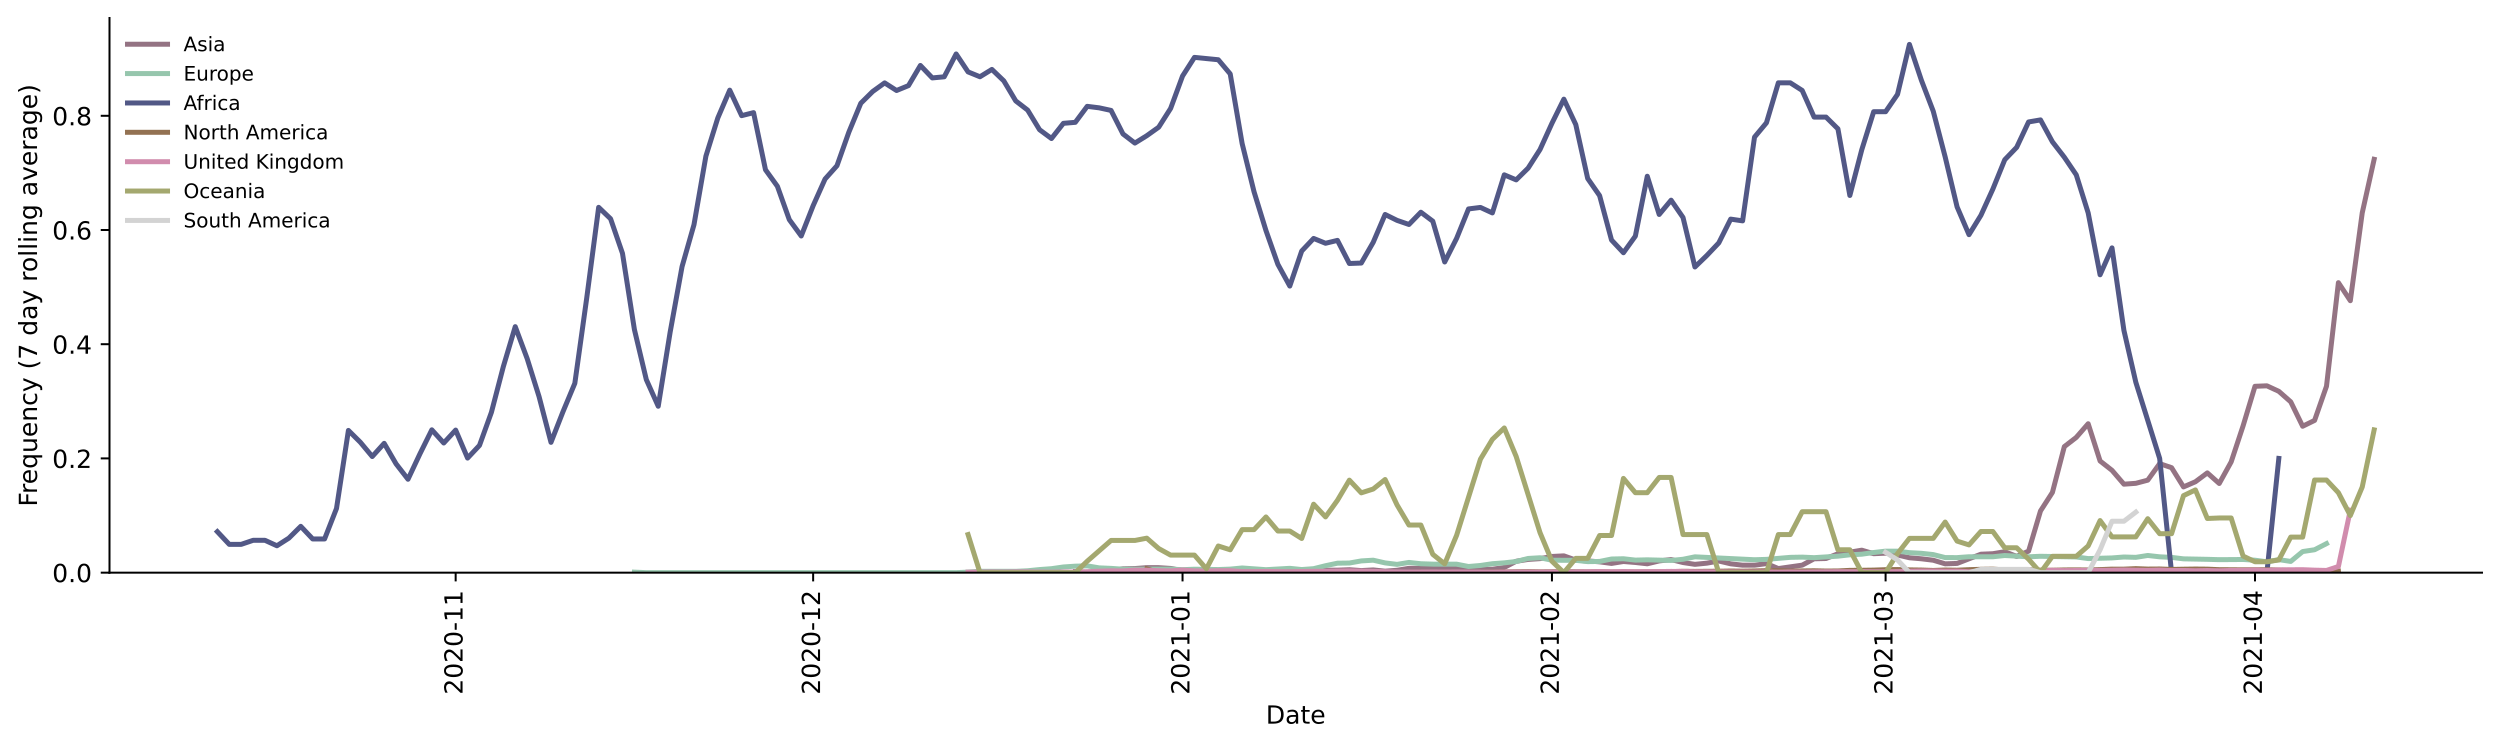 <?xml version="1.0" encoding="utf-8" standalone="no"?>
<!DOCTYPE svg PUBLIC "-//W3C//DTD SVG 1.1//EN"
  "http://www.w3.org/Graphics/SVG/1.1/DTD/svg11.dtd">
<!-- Created with matplotlib (https://matplotlib.org/) -->
<svg height="298.621pt" version="1.1" viewBox="0 0 999.581 298.621" width="999.581pt" xmlns="http://www.w3.org/2000/svg" xmlns:xlink="http://www.w3.org/1999/xlink">
 <defs>
  <style type="text/css">*{stroke-linecap:butt;stroke-linejoin:round;}</style>
 </defs>
 <g id="figure_1">
  <g id="patch_1">
   <path d="M 0 298.621 
L 999.581 298.621 
L 999.581 0 
L 0 0 
z
" style="fill:#ffffff;"/>
  </g>
  <g id="axes_1">
   <g id="patch_2">
    <path d="M 43.781 228.96 
L 992.381 228.96 
L 992.381 7.2 
L 43.781 7.2 
z
" style="fill:#ffffff;"/>
   </g>
   <g id="matplotlib.axis_1">
    <g id="xtick_1">
     <g id="line2d_1">
      <defs>
       <path d="M 0 0 
L 0 3.5 
" id="mc92a293a13" style="stroke:#000000;stroke-width:0.8;"/>
      </defs>
      <g>
       <use style="stroke:#000000;stroke-width:0.8;" x="182.188" xlink:href="#mc92a293a13" y="228.96"/>
      </g>
     </g>
     <g id="text_1">
      <!-- 2020-11 -->
      <g transform="translate(184.948 277.743)rotate(-90)scale(0.1 -0.1)">
       <defs>
        <path d="M 19.188 8.297 
L 53.609 8.297 
L 53.609 0 
L 7.328 0 
L 7.328 8.297 
Q 12.938 14.109 22.625 23.891 
Q 32.328 33.688 34.812 36.531 
Q 39.547 41.844 41.422 45.531 
Q 43.312 49.219 43.312 52.781 
Q 43.312 58.594 39.234 62.25 
Q 35.156 65.922 28.609 65.922 
Q 23.969 65.922 18.812 64.312 
Q 13.672 62.703 7.812 59.422 
L 7.812 69.391 
Q 13.766 71.781 18.938 73 
Q 24.125 74.219 28.422 74.219 
Q 39.75 74.219 46.484 68.547 
Q 53.219 62.891 53.219 53.422 
Q 53.219 48.922 51.531 44.891 
Q 49.859 40.875 45.406 35.406 
Q 44.188 33.984 37.641 27.219 
Q 31.109 20.453 19.188 8.297 
z
" id="DejaVuSans-50"/>
        <path d="M 31.781 66.406 
Q 24.172 66.406 20.328 58.906 
Q 16.5 51.422 16.5 36.375 
Q 16.5 21.391 20.328 13.891 
Q 24.172 6.391 31.781 6.391 
Q 39.453 6.391 43.281 13.891 
Q 47.125 21.391 47.125 36.375 
Q 47.125 51.422 43.281 58.906 
Q 39.453 66.406 31.781 66.406 
z
M 31.781 74.219 
Q 44.047 74.219 50.516 64.516 
Q 56.984 54.828 56.984 36.375 
Q 56.984 17.969 50.516 8.266 
Q 44.047 -1.422 31.781 -1.422 
Q 19.531 -1.422 13.062 8.266 
Q 6.594 17.969 6.594 36.375 
Q 6.594 54.828 13.062 64.516 
Q 19.531 74.219 31.781 74.219 
z
" id="DejaVuSans-48"/>
        <path d="M 4.891 31.391 
L 31.203 31.391 
L 31.203 23.391 
L 4.891 23.391 
z
" id="DejaVuSans-45"/>
        <path d="M 12.406 8.297 
L 28.516 8.297 
L 28.516 63.922 
L 10.984 60.406 
L 10.984 69.391 
L 28.422 72.906 
L 38.281 72.906 
L 38.281 8.297 
L 54.391 8.297 
L 54.391 0 
L 12.406 0 
z
" id="DejaVuSans-49"/>
       </defs>
       <use xlink:href="#DejaVuSans-50"/>
       <use x="63.623" xlink:href="#DejaVuSans-48"/>
       <use x="127.246" xlink:href="#DejaVuSans-50"/>
       <use x="190.869" xlink:href="#DejaVuSans-48"/>
       <use x="254.492" xlink:href="#DejaVuSans-45"/>
       <use x="290.576" xlink:href="#DejaVuSans-49"/>
       <use x="354.199" xlink:href="#DejaVuSans-49"/>
      </g>
     </g>
    </g>
    <g id="xtick_2">
     <g id="line2d_2">
      <g>
       <use style="stroke:#000000;stroke-width:0.8;" x="325.121" xlink:href="#mc92a293a13" y="228.96"/>
      </g>
     </g>
     <g id="text_2">
      <!-- 2020-12 -->
      <g transform="translate(327.881 277.743)rotate(-90)scale(0.1 -0.1)">
       <use xlink:href="#DejaVuSans-50"/>
       <use x="63.623" xlink:href="#DejaVuSans-48"/>
       <use x="127.246" xlink:href="#DejaVuSans-50"/>
       <use x="190.869" xlink:href="#DejaVuSans-48"/>
       <use x="254.492" xlink:href="#DejaVuSans-45"/>
       <use x="290.576" xlink:href="#DejaVuSans-49"/>
       <use x="354.199" xlink:href="#DejaVuSans-50"/>
      </g>
     </g>
    </g>
    <g id="xtick_3">
     <g id="line2d_3">
      <g>
       <use style="stroke:#000000;stroke-width:0.8;" x="472.819" xlink:href="#mc92a293a13" y="228.96"/>
      </g>
     </g>
     <g id="text_3">
      <!-- 2021-01 -->
      <g transform="translate(475.578 277.743)rotate(-90)scale(0.1 -0.1)">
       <use xlink:href="#DejaVuSans-50"/>
       <use x="63.623" xlink:href="#DejaVuSans-48"/>
       <use x="127.246" xlink:href="#DejaVuSans-50"/>
       <use x="190.869" xlink:href="#DejaVuSans-49"/>
       <use x="254.492" xlink:href="#DejaVuSans-45"/>
       <use x="290.576" xlink:href="#DejaVuSans-48"/>
       <use x="354.199" xlink:href="#DejaVuSans-49"/>
      </g>
     </g>
    </g>
    <g id="xtick_4">
     <g id="line2d_4">
      <g>
       <use style="stroke:#000000;stroke-width:0.8;" x="620.517" xlink:href="#mc92a293a13" y="228.96"/>
      </g>
     </g>
     <g id="text_4">
      <!-- 2021-02 -->
      <g transform="translate(623.276 277.743)rotate(-90)scale(0.1 -0.1)">
       <use xlink:href="#DejaVuSans-50"/>
       <use x="63.623" xlink:href="#DejaVuSans-48"/>
       <use x="127.246" xlink:href="#DejaVuSans-50"/>
       <use x="190.869" xlink:href="#DejaVuSans-49"/>
       <use x="254.492" xlink:href="#DejaVuSans-45"/>
       <use x="290.576" xlink:href="#DejaVuSans-48"/>
       <use x="354.199" xlink:href="#DejaVuSans-50"/>
      </g>
     </g>
    </g>
    <g id="xtick_5">
     <g id="line2d_5">
      <g>
       <use style="stroke:#000000;stroke-width:0.8;" x="753.921" xlink:href="#mc92a293a13" y="228.96"/>
      </g>
     </g>
     <g id="text_5">
      <!-- 2021-03 -->
      <g transform="translate(756.68 277.743)rotate(-90)scale(0.1 -0.1)">
       <defs>
        <path d="M 40.578 39.312 
Q 47.656 37.797 51.625 33 
Q 55.609 28.219 55.609 21.188 
Q 55.609 10.406 48.188 4.484 
Q 40.766 -1.422 27.094 -1.422 
Q 22.516 -1.422 17.656 -0.516 
Q 12.797 0.391 7.625 2.203 
L 7.625 11.719 
Q 11.719 9.328 16.594 8.109 
Q 21.484 6.891 26.812 6.891 
Q 36.078 6.891 40.938 10.547 
Q 45.797 14.203 45.797 21.188 
Q 45.797 27.641 41.281 31.266 
Q 36.766 34.906 28.719 34.906 
L 20.219 34.906 
L 20.219 43.016 
L 29.109 43.016 
Q 36.375 43.016 40.234 45.922 
Q 44.094 48.828 44.094 54.297 
Q 44.094 59.906 40.109 62.906 
Q 36.141 65.922 28.719 65.922 
Q 24.656 65.922 20.016 65.031 
Q 15.375 64.156 9.812 62.312 
L 9.812 71.094 
Q 15.438 72.656 20.344 73.438 
Q 25.25 74.219 29.594 74.219 
Q 40.828 74.219 47.359 69.109 
Q 53.906 64.016 53.906 55.328 
Q 53.906 49.266 50.438 45.094 
Q 46.969 40.922 40.578 39.312 
z
" id="DejaVuSans-51"/>
       </defs>
       <use xlink:href="#DejaVuSans-50"/>
       <use x="63.623" xlink:href="#DejaVuSans-48"/>
       <use x="127.246" xlink:href="#DejaVuSans-50"/>
       <use x="190.869" xlink:href="#DejaVuSans-49"/>
       <use x="254.492" xlink:href="#DejaVuSans-45"/>
       <use x="290.576" xlink:href="#DejaVuSans-48"/>
       <use x="354.199" xlink:href="#DejaVuSans-51"/>
      </g>
     </g>
    </g>
    <g id="xtick_6">
     <g id="line2d_6">
      <g>
       <use style="stroke:#000000;stroke-width:0.8;" x="901.619" xlink:href="#mc92a293a13" y="228.96"/>
      </g>
     </g>
     <g id="text_6">
      <!-- 2021-04 -->
      <g transform="translate(904.378 277.743)rotate(-90)scale(0.1 -0.1)">
       <defs>
        <path d="M 37.797 64.312 
L 12.891 25.391 
L 37.797 25.391 
z
M 35.203 72.906 
L 47.609 72.906 
L 47.609 25.391 
L 58.016 25.391 
L 58.016 17.188 
L 47.609 17.188 
L 47.609 0 
L 37.797 0 
L 37.797 17.188 
L 4.891 17.188 
L 4.891 26.703 
z
" id="DejaVuSans-52"/>
       </defs>
       <use xlink:href="#DejaVuSans-50"/>
       <use x="63.623" xlink:href="#DejaVuSans-48"/>
       <use x="127.246" xlink:href="#DejaVuSans-50"/>
       <use x="190.869" xlink:href="#DejaVuSans-49"/>
       <use x="254.492" xlink:href="#DejaVuSans-45"/>
       <use x="290.576" xlink:href="#DejaVuSans-48"/>
       <use x="354.199" xlink:href="#DejaVuSans-52"/>
      </g>
     </g>
    </g>
    <g id="text_7">
     <!-- Date -->
     <g transform="translate(506.13 289.341)scale(0.1 -0.1)">
      <defs>
       <path d="M 19.672 64.797 
L 19.672 8.109 
L 31.594 8.109 
Q 46.688 8.109 53.688 14.938 
Q 60.688 21.781 60.688 36.531 
Q 60.688 51.172 53.688 57.984 
Q 46.688 64.797 31.594 64.797 
z
M 9.812 72.906 
L 30.078 72.906 
Q 51.266 72.906 61.172 64.094 
Q 71.094 55.281 71.094 36.531 
Q 71.094 17.672 61.125 8.828 
Q 51.172 0 30.078 0 
L 9.812 0 
z
" id="DejaVuSans-68"/>
       <path d="M 34.281 27.484 
Q 23.391 27.484 19.188 25 
Q 14.984 22.516 14.984 16.5 
Q 14.984 11.719 18.141 8.906 
Q 21.297 6.109 26.703 6.109 
Q 34.188 6.109 38.703 11.406 
Q 43.219 16.703 43.219 25.484 
L 43.219 27.484 
z
M 52.203 31.203 
L 52.203 0 
L 43.219 0 
L 43.219 8.297 
Q 40.141 3.328 35.547 0.953 
Q 30.953 -1.422 24.312 -1.422 
Q 15.922 -1.422 10.953 3.297 
Q 6 8.016 6 15.922 
Q 6 25.141 12.172 29.828 
Q 18.359 34.516 30.609 34.516 
L 43.219 34.516 
L 43.219 35.406 
Q 43.219 41.609 39.141 45 
Q 35.062 48.391 27.688 48.391 
Q 23 48.391 18.547 47.266 
Q 14.109 46.141 10.016 43.891 
L 10.016 52.203 
Q 14.938 54.109 19.578 55.047 
Q 24.219 56 28.609 56 
Q 40.484 56 46.344 49.844 
Q 52.203 43.703 52.203 31.203 
z
" id="DejaVuSans-97"/>
       <path d="M 18.312 70.219 
L 18.312 54.688 
L 36.812 54.688 
L 36.812 47.703 
L 18.312 47.703 
L 18.312 18.016 
Q 18.312 11.328 20.141 9.422 
Q 21.969 7.516 27.594 7.516 
L 36.812 7.516 
L 36.812 0 
L 27.594 0 
Q 17.188 0 13.234 3.875 
Q 9.281 7.766 9.281 18.016 
L 9.281 47.703 
L 2.688 47.703 
L 2.688 54.688 
L 9.281 54.688 
L 9.281 70.219 
z
" id="DejaVuSans-116"/>
       <path d="M 56.203 29.594 
L 56.203 25.203 
L 14.891 25.203 
Q 15.484 15.922 20.484 11.062 
Q 25.484 6.203 34.422 6.203 
Q 39.594 6.203 44.453 7.469 
Q 49.312 8.734 54.109 11.281 
L 54.109 2.781 
Q 49.266 0.734 44.188 -0.344 
Q 39.109 -1.422 33.891 -1.422 
Q 20.797 -1.422 13.156 6.188 
Q 5.516 13.812 5.516 26.812 
Q 5.516 40.234 12.766 48.109 
Q 20.016 56 32.328 56 
Q 43.359 56 49.781 48.891 
Q 56.203 41.797 56.203 29.594 
z
M 47.219 32.234 
Q 47.125 39.594 43.094 43.984 
Q 39.062 48.391 32.422 48.391 
Q 24.906 48.391 20.391 44.141 
Q 15.875 39.891 15.188 32.172 
z
" id="DejaVuSans-101"/>
      </defs>
      <use xlink:href="#DejaVuSans-68"/>
      <use x="77.002" xlink:href="#DejaVuSans-97"/>
      <use x="138.281" xlink:href="#DejaVuSans-116"/>
      <use x="177.49" xlink:href="#DejaVuSans-101"/>
     </g>
    </g>
   </g>
   <g id="matplotlib.axis_2">
    <g id="ytick_1">
     <g id="line2d_7">
      <defs>
       <path d="M 0 0 
L -3.5 0 
" id="mb4b0feefa9" style="stroke:#000000;stroke-width:0.8;"/>
      </defs>
      <g>
       <use style="stroke:#000000;stroke-width:0.8;" x="43.781" xlink:href="#mb4b0feefa9" y="228.96"/>
      </g>
     </g>
     <g id="text_8">
      <!-- 0.0 -->
      <g transform="translate(20.878 232.759)scale(0.1 -0.1)">
       <defs>
        <path d="M 10.688 12.406 
L 21 12.406 
L 21 0 
L 10.688 0 
z
" id="DejaVuSans-46"/>
       </defs>
       <use xlink:href="#DejaVuSans-48"/>
       <use x="63.623" xlink:href="#DejaVuSans-46"/>
       <use x="95.41" xlink:href="#DejaVuSans-48"/>
      </g>
     </g>
    </g>
    <g id="ytick_2">
     <g id="line2d_8">
      <g>
       <use style="stroke:#000000;stroke-width:0.8;" x="43.781" xlink:href="#mb4b0feefa9" y="183.295"/>
      </g>
     </g>
     <g id="text_9">
      <!-- 0.2 -->
      <g transform="translate(20.878 187.094)scale(0.1 -0.1)">
       <use xlink:href="#DejaVuSans-48"/>
       <use x="63.623" xlink:href="#DejaVuSans-46"/>
       <use x="95.41" xlink:href="#DejaVuSans-50"/>
      </g>
     </g>
    </g>
    <g id="ytick_3">
     <g id="line2d_9">
      <g>
       <use style="stroke:#000000;stroke-width:0.8;" x="43.781" xlink:href="#mb4b0feefa9" y="137.63"/>
      </g>
     </g>
     <g id="text_10">
      <!-- 0.4 -->
      <g transform="translate(20.878 141.429)scale(0.1 -0.1)">
       <use xlink:href="#DejaVuSans-48"/>
       <use x="63.623" xlink:href="#DejaVuSans-46"/>
       <use x="95.41" xlink:href="#DejaVuSans-52"/>
      </g>
     </g>
    </g>
    <g id="ytick_4">
     <g id="line2d_10">
      <g>
       <use style="stroke:#000000;stroke-width:0.8;" x="43.781" xlink:href="#mb4b0feefa9" y="91.965"/>
      </g>
     </g>
     <g id="text_11">
      <!-- 0.6 -->
      <g transform="translate(20.878 95.765)scale(0.1 -0.1)">
       <defs>
        <path d="M 33.016 40.375 
Q 26.375 40.375 22.484 35.828 
Q 18.609 31.297 18.609 23.391 
Q 18.609 15.531 22.484 10.953 
Q 26.375 6.391 33.016 6.391 
Q 39.656 6.391 43.531 10.953 
Q 47.406 15.531 47.406 23.391 
Q 47.406 31.297 43.531 35.828 
Q 39.656 40.375 33.016 40.375 
z
M 52.594 71.297 
L 52.594 62.312 
Q 48.875 64.062 45.094 64.984 
Q 41.312 65.922 37.594 65.922 
Q 27.828 65.922 22.672 59.328 
Q 17.531 52.734 16.797 39.406 
Q 19.672 43.656 24.016 45.922 
Q 28.375 48.188 33.594 48.188 
Q 44.578 48.188 50.953 41.516 
Q 57.328 34.859 57.328 23.391 
Q 57.328 12.156 50.688 5.359 
Q 44.047 -1.422 33.016 -1.422 
Q 20.359 -1.422 13.672 8.266 
Q 6.984 17.969 6.984 36.375 
Q 6.984 53.656 15.188 63.938 
Q 23.391 74.219 37.203 74.219 
Q 40.922 74.219 44.703 73.484 
Q 48.484 72.75 52.594 71.297 
z
" id="DejaVuSans-54"/>
       </defs>
       <use xlink:href="#DejaVuSans-48"/>
       <use x="63.623" xlink:href="#DejaVuSans-46"/>
       <use x="95.41" xlink:href="#DejaVuSans-54"/>
      </g>
     </g>
    </g>
    <g id="ytick_5">
     <g id="line2d_11">
      <g>
       <use style="stroke:#000000;stroke-width:0.8;" x="43.781" xlink:href="#mb4b0feefa9" y="46.301"/>
      </g>
     </g>
     <g id="text_12">
      <!-- 0.8 -->
      <g transform="translate(20.878 50.1)scale(0.1 -0.1)">
       <defs>
        <path d="M 31.781 34.625 
Q 24.75 34.625 20.719 30.859 
Q 16.703 27.094 16.703 20.516 
Q 16.703 13.922 20.719 10.156 
Q 24.75 6.391 31.781 6.391 
Q 38.812 6.391 42.859 10.172 
Q 46.922 13.969 46.922 20.516 
Q 46.922 27.094 42.891 30.859 
Q 38.875 34.625 31.781 34.625 
z
M 21.922 38.812 
Q 15.578 40.375 12.031 44.719 
Q 8.5 49.078 8.5 55.328 
Q 8.5 64.062 14.719 69.141 
Q 20.953 74.219 31.781 74.219 
Q 42.672 74.219 48.875 69.141 
Q 55.078 64.062 55.078 55.328 
Q 55.078 49.078 51.531 44.719 
Q 48 40.375 41.703 38.812 
Q 48.828 37.156 52.797 32.312 
Q 56.781 27.484 56.781 20.516 
Q 56.781 9.906 50.312 4.234 
Q 43.844 -1.422 31.781 -1.422 
Q 19.734 -1.422 13.25 4.234 
Q 6.781 9.906 6.781 20.516 
Q 6.781 27.484 10.781 32.312 
Q 14.797 37.156 21.922 38.812 
z
M 18.312 54.391 
Q 18.312 48.734 21.844 45.562 
Q 25.391 42.391 31.781 42.391 
Q 38.141 42.391 41.719 45.562 
Q 45.312 48.734 45.312 54.391 
Q 45.312 60.062 41.719 63.234 
Q 38.141 66.406 31.781 66.406 
Q 25.391 66.406 21.844 63.234 
Q 18.312 60.062 18.312 54.391 
z
" id="DejaVuSans-56"/>
       </defs>
       <use xlink:href="#DejaVuSans-48"/>
       <use x="63.623" xlink:href="#DejaVuSans-46"/>
       <use x="95.41" xlink:href="#DejaVuSans-56"/>
      </g>
     </g>
    </g>
    <g id="text_13">
     <!-- Frequency (7 day rolling average) -->
     <g transform="translate(14.798 202.529)rotate(-90)scale(0.1 -0.1)">
      <defs>
       <path d="M 9.812 72.906 
L 51.703 72.906 
L 51.703 64.594 
L 19.672 64.594 
L 19.672 43.109 
L 48.578 43.109 
L 48.578 34.812 
L 19.672 34.812 
L 19.672 0 
L 9.812 0 
z
" id="DejaVuSans-70"/>
       <path d="M 41.109 46.297 
Q 39.594 47.172 37.812 47.578 
Q 36.031 48 33.891 48 
Q 26.266 48 22.188 43.047 
Q 18.109 38.094 18.109 28.812 
L 18.109 0 
L 9.078 0 
L 9.078 54.688 
L 18.109 54.688 
L 18.109 46.188 
Q 20.953 51.172 25.484 53.578 
Q 30.031 56 36.531 56 
Q 37.453 56 38.578 55.875 
Q 39.703 55.766 41.062 55.516 
z
" id="DejaVuSans-114"/>
       <path d="M 14.797 27.297 
Q 14.797 17.391 18.875 11.75 
Q 22.953 6.109 30.078 6.109 
Q 37.203 6.109 41.297 11.75 
Q 45.406 17.391 45.406 27.297 
Q 45.406 37.203 41.297 42.844 
Q 37.203 48.484 30.078 48.484 
Q 22.953 48.484 18.875 42.844 
Q 14.797 37.203 14.797 27.297 
z
M 45.406 8.203 
Q 42.578 3.328 38.25 0.953 
Q 33.938 -1.422 27.875 -1.422 
Q 17.969 -1.422 11.734 6.484 
Q 5.516 14.406 5.516 27.297 
Q 5.516 40.188 11.734 48.094 
Q 17.969 56 27.875 56 
Q 33.938 56 38.25 53.625 
Q 42.578 51.266 45.406 46.391 
L 45.406 54.688 
L 54.391 54.688 
L 54.391 -20.797 
L 45.406 -20.797 
z
" id="DejaVuSans-113"/>
       <path d="M 8.5 21.578 
L 8.5 54.688 
L 17.484 54.688 
L 17.484 21.922 
Q 17.484 14.156 20.5 10.266 
Q 23.531 6.391 29.594 6.391 
Q 36.859 6.391 41.078 11.031 
Q 45.312 15.672 45.312 23.688 
L 45.312 54.688 
L 54.297 54.688 
L 54.297 0 
L 45.312 0 
L 45.312 8.406 
Q 42.047 3.422 37.719 1 
Q 33.406 -1.422 27.688 -1.422 
Q 18.266 -1.422 13.375 4.438 
Q 8.5 10.297 8.5 21.578 
z
M 31.109 56 
z
" id="DejaVuSans-117"/>
       <path d="M 54.891 33.016 
L 54.891 0 
L 45.906 0 
L 45.906 32.719 
Q 45.906 40.484 42.875 44.328 
Q 39.844 48.188 33.797 48.188 
Q 26.516 48.188 22.312 43.547 
Q 18.109 38.922 18.109 30.906 
L 18.109 0 
L 9.078 0 
L 9.078 54.688 
L 18.109 54.688 
L 18.109 46.188 
Q 21.344 51.125 25.703 53.562 
Q 30.078 56 35.797 56 
Q 45.219 56 50.047 50.172 
Q 54.891 44.344 54.891 33.016 
z
" id="DejaVuSans-110"/>
       <path d="M 48.781 52.594 
L 48.781 44.188 
Q 44.969 46.297 41.141 47.344 
Q 37.312 48.391 33.406 48.391 
Q 24.656 48.391 19.812 42.844 
Q 14.984 37.312 14.984 27.297 
Q 14.984 17.281 19.812 11.734 
Q 24.656 6.203 33.406 6.203 
Q 37.312 6.203 41.141 7.25 
Q 44.969 8.297 48.781 10.406 
L 48.781 2.094 
Q 45.016 0.344 40.984 -0.531 
Q 36.969 -1.422 32.422 -1.422 
Q 20.062 -1.422 12.781 6.344 
Q 5.516 14.109 5.516 27.297 
Q 5.516 40.672 12.859 48.328 
Q 20.219 56 33.016 56 
Q 37.156 56 41.109 55.141 
Q 45.062 54.297 48.781 52.594 
z
" id="DejaVuSans-99"/>
       <path d="M 32.172 -5.078 
Q 28.375 -14.844 24.75 -17.812 
Q 21.141 -20.797 15.094 -20.797 
L 7.906 -20.797 
L 7.906 -13.281 
L 13.188 -13.281 
Q 16.891 -13.281 18.938 -11.516 
Q 21 -9.766 23.484 -3.219 
L 25.094 0.875 
L 2.984 54.688 
L 12.5 54.688 
L 29.594 11.922 
L 46.688 54.688 
L 56.203 54.688 
z
" id="DejaVuSans-121"/>
       <path id="DejaVuSans-32"/>
       <path d="M 31 75.875 
Q 24.469 64.656 21.281 53.656 
Q 18.109 42.672 18.109 31.391 
Q 18.109 20.125 21.312 9.062 
Q 24.516 -2 31 -13.188 
L 23.188 -13.188 
Q 15.875 -1.703 12.234 9.375 
Q 8.594 20.453 8.594 31.391 
Q 8.594 42.281 12.203 53.312 
Q 15.828 64.359 23.188 75.875 
z
" id="DejaVuSans-40"/>
       <path d="M 8.203 72.906 
L 55.078 72.906 
L 55.078 68.703 
L 28.609 0 
L 18.312 0 
L 43.219 64.594 
L 8.203 64.594 
z
" id="DejaVuSans-55"/>
       <path d="M 45.406 46.391 
L 45.406 75.984 
L 54.391 75.984 
L 54.391 0 
L 45.406 0 
L 45.406 8.203 
Q 42.578 3.328 38.25 0.953 
Q 33.938 -1.422 27.875 -1.422 
Q 17.969 -1.422 11.734 6.484 
Q 5.516 14.406 5.516 27.297 
Q 5.516 40.188 11.734 48.094 
Q 17.969 56 27.875 56 
Q 33.938 56 38.25 53.625 
Q 42.578 51.266 45.406 46.391 
z
M 14.797 27.297 
Q 14.797 17.391 18.875 11.75 
Q 22.953 6.109 30.078 6.109 
Q 37.203 6.109 41.297 11.75 
Q 45.406 17.391 45.406 27.297 
Q 45.406 37.203 41.297 42.844 
Q 37.203 48.484 30.078 48.484 
Q 22.953 48.484 18.875 42.844 
Q 14.797 37.203 14.797 27.297 
z
" id="DejaVuSans-100"/>
       <path d="M 30.609 48.391 
Q 23.391 48.391 19.188 42.75 
Q 14.984 37.109 14.984 27.297 
Q 14.984 17.484 19.156 11.844 
Q 23.344 6.203 30.609 6.203 
Q 37.797 6.203 41.984 11.859 
Q 46.188 17.531 46.188 27.297 
Q 46.188 37.016 41.984 42.703 
Q 37.797 48.391 30.609 48.391 
z
M 30.609 56 
Q 42.328 56 49.016 48.375 
Q 55.719 40.766 55.719 27.297 
Q 55.719 13.875 49.016 6.219 
Q 42.328 -1.422 30.609 -1.422 
Q 18.844 -1.422 12.172 6.219 
Q 5.516 13.875 5.516 27.297 
Q 5.516 40.766 12.172 48.375 
Q 18.844 56 30.609 56 
z
" id="DejaVuSans-111"/>
       <path d="M 9.422 75.984 
L 18.406 75.984 
L 18.406 0 
L 9.422 0 
z
" id="DejaVuSans-108"/>
       <path d="M 9.422 54.688 
L 18.406 54.688 
L 18.406 0 
L 9.422 0 
z
M 9.422 75.984 
L 18.406 75.984 
L 18.406 64.594 
L 9.422 64.594 
z
" id="DejaVuSans-105"/>
       <path d="M 45.406 27.984 
Q 45.406 37.75 41.375 43.109 
Q 37.359 48.484 30.078 48.484 
Q 22.859 48.484 18.828 43.109 
Q 14.797 37.75 14.797 27.984 
Q 14.797 18.266 18.828 12.891 
Q 22.859 7.516 30.078 7.516 
Q 37.359 7.516 41.375 12.891 
Q 45.406 18.266 45.406 27.984 
z
M 54.391 6.781 
Q 54.391 -7.172 48.188 -13.984 
Q 42 -20.797 29.203 -20.797 
Q 24.469 -20.797 20.266 -20.094 
Q 16.062 -19.391 12.109 -17.922 
L 12.109 -9.188 
Q 16.062 -11.328 19.922 -12.344 
Q 23.781 -13.375 27.781 -13.375 
Q 36.625 -13.375 41.016 -8.766 
Q 45.406 -4.156 45.406 5.172 
L 45.406 9.625 
Q 42.625 4.781 38.281 2.391 
Q 33.938 0 27.875 0 
Q 17.828 0 11.672 7.656 
Q 5.516 15.328 5.516 27.984 
Q 5.516 40.672 11.672 48.328 
Q 17.828 56 27.875 56 
Q 33.938 56 38.281 53.609 
Q 42.625 51.219 45.406 46.391 
L 45.406 54.688 
L 54.391 54.688 
z
" id="DejaVuSans-103"/>
       <path d="M 2.984 54.688 
L 12.5 54.688 
L 29.594 8.797 
L 46.688 54.688 
L 56.203 54.688 
L 35.688 0 
L 23.484 0 
z
" id="DejaVuSans-118"/>
       <path d="M 8.016 75.875 
L 15.828 75.875 
Q 23.141 64.359 26.781 53.312 
Q 30.422 42.281 30.422 31.391 
Q 30.422 20.453 26.781 9.375 
Q 23.141 -1.703 15.828 -13.188 
L 8.016 -13.188 
Q 14.5 -2 17.703 9.062 
Q 20.906 20.125 20.906 31.391 
Q 20.906 42.672 17.703 53.656 
Q 14.5 64.656 8.016 75.875 
z
" id="DejaVuSans-41"/>
      </defs>
      <use xlink:href="#DejaVuSans-70"/>
      <use x="50.27" xlink:href="#DejaVuSans-114"/>
      <use x="89.133" xlink:href="#DejaVuSans-101"/>
      <use x="150.656" xlink:href="#DejaVuSans-113"/>
      <use x="214.133" xlink:href="#DejaVuSans-117"/>
      <use x="277.512" xlink:href="#DejaVuSans-101"/>
      <use x="339.035" xlink:href="#DejaVuSans-110"/>
      <use x="402.414" xlink:href="#DejaVuSans-99"/>
      <use x="457.395" xlink:href="#DejaVuSans-121"/>
      <use x="516.574" xlink:href="#DejaVuSans-32"/>
      <use x="548.361" xlink:href="#DejaVuSans-40"/>
      <use x="587.375" xlink:href="#DejaVuSans-55"/>
      <use x="650.998" xlink:href="#DejaVuSans-32"/>
      <use x="682.785" xlink:href="#DejaVuSans-100"/>
      <use x="746.262" xlink:href="#DejaVuSans-97"/>
      <use x="807.541" xlink:href="#DejaVuSans-121"/>
      <use x="866.721" xlink:href="#DejaVuSans-32"/>
      <use x="898.508" xlink:href="#DejaVuSans-114"/>
      <use x="937.371" xlink:href="#DejaVuSans-111"/>
      <use x="998.553" xlink:href="#DejaVuSans-108"/>
      <use x="1026.336" xlink:href="#DejaVuSans-108"/>
      <use x="1054.119" xlink:href="#DejaVuSans-105"/>
      <use x="1081.902" xlink:href="#DejaVuSans-110"/>
      <use x="1145.281" xlink:href="#DejaVuSans-103"/>
      <use x="1208.758" xlink:href="#DejaVuSans-32"/>
      <use x="1240.545" xlink:href="#DejaVuSans-97"/>
      <use x="1301.824" xlink:href="#DejaVuSans-118"/>
      <use x="1361.004" xlink:href="#DejaVuSans-101"/>
      <use x="1422.527" xlink:href="#DejaVuSans-114"/>
      <use x="1463.641" xlink:href="#DejaVuSans-97"/>
      <use x="1524.92" xlink:href="#DejaVuSans-103"/>
      <use x="1588.396" xlink:href="#DejaVuSans-101"/>
      <use x="1649.92" xlink:href="#DejaVuSans-41"/>
     </g>
    </g>
   </g>
   <g id="line2d_12">
    <path clip-path="url(#p84fd4e98e6)" d="M 429.939 228.549 
L 434.704 228.96 
L 439.468 228.96 
L 444.232 228.351 
L 448.997 227.45 
L 453.761 227.324 
L 458.526 226.969 
L 463.29 226.969 
L 468.055 227.278 
L 472.819 228.179 
L 477.584 228.305 
L 482.348 228.526 
L 487.112 228.364 
L 491.877 228.549 
L 496.641 228.549 
L 501.406 228.429 
L 506.17 228.261 
L 510.935 228.423 
L 515.699 228.538 
L 520.463 228.199 
L 525.228 228.319 
L 529.992 227.977 
L 534.757 227.977 
L 539.521 227.792 
L 544.286 228.132 
L 549.05 227.875 
L 553.815 228.367 
L 558.579 228.014 
L 563.343 227.233 
L 568.108 227.233 
L 572.872 227.139 
L 577.637 227.29 
L 582.401 227.319 
L 587.166 228.166 
L 591.93 227.61 
L 596.695 227.61 
L 601.459 226.886 
L 606.223 224.414 
L 610.988 223.679 
L 615.752 223.362 
L 620.517 222.494 
L 625.281 222.249 
L 630.046 223.938 
L 634.81 224.267 
L 639.574 224.643 
L 644.339 225.277 
L 649.103 224.508 
L 653.868 224.897 
L 658.632 225.422 
L 663.397 224.276 
L 668.161 223.736 
L 672.926 224.924 
L 677.69 225.642 
L 682.454 225.171 
L 687.219 224.305 
L 691.983 225.43 
L 696.748 225.98 
L 701.512 225.98 
L 706.277 225.344 
L 711.041 227.328 
L 715.806 226.647 
L 720.57 225.968 
L 725.334 223.431 
L 730.099 223.308 
L 734.863 221.419 
L 739.628 220.774 
L 744.392 219.98 
L 749.157 221.389 
L 753.921 221.179 
L 758.685 221.889 
L 763.45 223.008 
L 768.214 223.419 
L 772.979 223.996 
L 777.743 225.436 
L 782.508 225.276 
L 787.272 223.429 
L 792.037 221.592 
L 796.801 221.393 
L 801.565 220.592 
L 806.33 222.456 
L 811.094 220.36 
L 815.859 204.29 
L 820.623 196.885 
L 825.388 178.57 
L 830.152 174.888 
L 834.917 169.425 
L 839.681 184.317 
L 844.445 188.052 
L 849.21 193.591 
L 853.974 193.245 
L 858.739 191.986 
L 863.503 185.375 
L 868.268 186.999 
L 873.032 194.683 
L 877.796 192.623 
L 882.561 189.075 
L 887.325 193.31 
L 892.09 184.69 
L 896.854 170.287 
L 901.619 154.456 
L 906.383 154.264 
L 911.148 156.469 
L 915.912 160.674 
L 920.676 170.432 
L 925.441 168.092 
L 930.205 154.436 
L 934.97 113.019 
L 939.734 120.229 
L 944.499 85.102 
L 949.263 63.697 
" style="fill:none;stroke:#947383;stroke-linecap:square;stroke-width:2;"/>
   </g>
   <g id="line2d_13">
    <path clip-path="url(#p84fd4e98e6)" d="M 253.655 228.764 
L 258.419 228.96 
L 382.295 228.96 
L 387.059 228.756 
L 391.824 228.435 
L 406.117 228.435 
L 410.881 228.208 
L 415.646 227.728 
L 420.41 227.379 
L 425.175 226.696 
L 429.939 226.371 
L 434.704 226.249 
L 439.468 227.05 
L 444.232 227.255 
L 448.997 227.582 
L 468.055 227.541 
L 472.819 227.776 
L 477.584 227.588 
L 487.112 227.724 
L 491.877 227.549 
L 496.641 227.095 
L 506.17 227.777 
L 515.699 227.238 
L 520.463 227.721 
L 525.228 227.374 
L 529.992 226.189 
L 534.757 225.183 
L 539.521 225.116 
L 544.286 224.273 
L 549.05 223.985 
L 553.815 225.066 
L 558.579 225.656 
L 563.343 224.878 
L 568.108 225.4 
L 572.872 225.56 
L 582.401 225.574 
L 587.166 226.505 
L 591.93 226.094 
L 596.695 225.389 
L 601.459 225.039 
L 606.223 224.509 
L 610.988 223.288 
L 615.752 223.007 
L 620.517 223.998 
L 630.046 224.039 
L 634.81 224.558 
L 639.574 224.481 
L 644.339 223.514 
L 649.103 223.406 
L 653.868 223.949 
L 658.632 223.835 
L 668.161 224.078 
L 672.926 223.613 
L 677.69 222.638 
L 701.512 223.8 
L 706.277 223.655 
L 715.806 222.848 
L 720.57 222.757 
L 725.334 222.97 
L 734.863 222.375 
L 739.628 221.834 
L 744.392 221.586 
L 749.157 220.913 
L 753.921 220.362 
L 758.685 220.381 
L 763.45 220.969 
L 768.214 221.229 
L 772.979 221.738 
L 777.743 222.933 
L 782.508 222.952 
L 787.272 222.605 
L 796.801 222.614 
L 801.565 222.113 
L 811.094 222.625 
L 815.859 222.418 
L 830.152 222.691 
L 834.917 223.337 
L 844.445 223.078 
L 849.21 222.706 
L 853.974 222.845 
L 858.739 222.096 
L 863.503 222.632 
L 868.268 222.856 
L 873.032 223.446 
L 882.561 223.637 
L 887.325 223.773 
L 896.854 223.702 
L 901.619 223.986 
L 906.383 224.623 
L 911.148 223.75 
L 915.912 224.479 
L 920.676 220.53 
L 925.441 219.808 
L 930.205 217.349 
L 930.205 217.349 
" style="fill:none;stroke:#96c6ad;stroke-linecap:square;stroke-width:2;"/>
   </g>
   <g id="line2d_14">
    <path clip-path="url(#p84fd4e98e6)" d="M 86.899 212.579 
L 91.664 217.653 
L 96.428 217.653 
L 101.193 216.041 
L 105.957 216.041 
L 110.722 218.215 
L 115.486 215.171 
L 120.251 210.447 
L 125.015 215.484 
L 129.779 215.484 
L 134.544 203.306 
L 139.308 172.102 
L 144.073 176.826 
L 148.837 182.534 
L 153.602 177.265 
L 158.366 185.471 
L 163.13 191.619 
L 167.895 181.471 
L 172.659 171.857 
L 177.424 177.126 
L 182.188 171.964 
L 186.953 183.153 
L 191.717 178.079 
L 196.482 164.86 
L 201.246 146.594 
L 206.01 130.611 
L 210.775 143.373 
L 215.539 158.595 
L 220.304 176.861 
L 225.068 164.683 
L 229.833 153.267 
L 234.597 119.119 
L 239.362 82.902 
L 244.126 87.468 
L 248.89 101.306 
L 253.655 131.749 
L 258.419 151.783 
L 263.184 162.428 
L 267.948 132.786 
L 272.713 106.58 
L 277.477 89.836 
L 282.241 62.437 
L 287.006 47.152 
L 291.77 36.047 
L 296.535 46.24 
L 301.299 45.038 
L 306.064 67.871 
L 310.828 74.48 
L 315.593 87.828 
L 320.357 94.352 
L 325.121 82.234 
L 329.886 71.579 
L 334.65 66.252 
L 339.415 52.793 
L 344.179 41.28 
L 348.944 36.574 
L 353.708 33.141 
L 358.473 36.185 
L 363.237 34.232 
L 368.001 26.174 
L 372.766 31.152 
L 377.53 30.711 
L 382.295 21.578 
L 387.059 28.748 
L 391.824 30.691 
L 396.588 27.755 
L 401.352 32.332 
L 406.117 40.344 
L 410.881 44.019 
L 415.646 51.861 
L 420.41 55.39 
L 425.175 49.311 
L 429.939 48.911 
L 434.704 42.518 
L 439.468 43.111 
L 444.232 44.149 
L 448.997 53.551 
L 453.761 57.208 
L 458.526 54.251 
L 463.29 50.849 
L 468.055 43.347 
L 472.819 30.405 
L 477.584 22.943 
L 487.112 23.888 
L 491.877 29.549 
L 496.641 57.378 
L 501.406 76.68 
L 506.17 92.169 
L 510.935 105.686 
L 515.699 114.377 
L 520.463 100.375 
L 525.228 95.336 
L 529.992 97.267 
L 534.757 96.114 
L 539.521 105.351 
L 544.286 105.175 
L 549.05 96.891 
L 553.815 85.755 
L 558.579 88.107 
L 563.343 89.752 
L 568.108 84.856 
L 572.872 88.436 
L 577.637 104.745 
L 582.401 95.308 
L 587.166 83.538 
L 591.93 82.937 
L 596.695 85.128 
L 601.459 69.906 
L 606.223 71.916 
L 610.988 67.223 
L 615.752 59.778 
L 620.517 49.296 
L 625.281 39.655 
L 630.046 49.81 
L 634.81 71.374 
L 639.574 78.219 
L 644.339 95.977 
L 649.103 101.051 
L 653.868 94.409 
L 658.632 70.472 
L 663.397 85.75 
L 668.161 80.042 
L 672.926 86.961 
L 677.69 106.749 
L 682.454 102.146 
L 687.219 97.128 
L 691.983 87.614 
L 696.748 88.306 
L 701.512 54.819 
L 706.277 49.111 
L 711.041 33.108 
L 715.806 33.108 
L 720.57 36.153 
L 725.334 46.808 
L 730.099 46.808 
L 734.863 51.519 
L 739.628 78.157 
L 744.392 59.891 
L 749.157 44.67 
L 753.921 44.67 
L 758.685 37.738 
L 763.45 17.76 
L 768.214 32.03 
L 772.979 44.484 
L 777.743 62.75 
L 782.508 82.729 
L 787.272 93.828 
L 792.037 86.081 
L 796.801 75.612 
L 801.565 63.87 
L 806.33 58.906 
L 811.094 48.759 
L 815.859 47.943 
L 820.623 56.702 
L 825.388 62.864 
L 830.152 69.903 
L 834.917 85.124 
L 839.681 109.86 
L 844.445 99.115 
L 849.21 132.095 
L 853.974 152.852 
L 863.503 183.295 
L 868.268 228.96 
L 906.383 228.96 
L 911.148 183.295 
L 911.148 183.295 
" style="fill:none;stroke:#525886;stroke-linecap:square;stroke-width:2;"/>
   </g>
   <g id="line2d_15">
    <path clip-path="url(#p84fd4e98e6)" d="M 458.526 227.438 
L 463.29 228.96 
L 468.055 228.96 
L 472.819 228.882 
L 477.584 228.882 
L 482.348 228.834 
L 487.112 228.834 
L 491.877 228.834 
L 496.641 228.863 
L 501.406 228.863 
L 506.17 228.884 
L 510.935 228.884 
L 515.699 228.822 
L 520.463 228.846 
L 525.228 228.795 
L 529.992 228.822 
L 534.757 228.763 
L 539.521 228.825 
L 544.286 228.85 
L 549.05 228.901 
L 553.815 228.901 
L 558.579 228.942 
L 563.343 228.9 
L 568.108 228.848 
L 572.872 228.848 
L 577.637 228.848 
L 582.401 228.865 
L 587.166 228.888 
L 591.93 228.842 
L 596.695 228.751 
L 601.459 228.728 
L 606.223 228.621 
L 610.988 228.568 
L 615.752 228.667 
L 620.517 228.625 
L 625.281 228.566 
L 630.046 228.628 
L 634.81 228.7 
L 639.574 228.615 
L 644.339 228.748 
L 649.103 228.78 
L 653.868 228.732 
L 658.632 228.689 
L 663.397 228.658 
L 668.161 228.557 
L 672.926 228.411 
L 677.69 228.467 
L 682.454 228.424 
L 687.219 228.398 
L 691.983 228.309 
L 696.748 228.372 
L 701.512 228.289 
L 706.277 228.175 
L 711.041 228.15 
L 715.806 228.341 
L 720.57 228.268 
L 725.334 228.213 
L 730.099 228.321 
L 734.863 228.291 
L 739.628 228.048 
L 744.392 228.019 
L 749.157 227.947 
L 753.921 227.78 
L 758.685 227.717 
L 763.45 227.857 
L 768.214 227.924 
L 772.979 228.083 
L 777.743 227.92 
L 782.508 227.991 
L 787.272 227.771 
L 792.037 227.629 
L 796.801 227.566 
L 801.565 227.862 
L 806.33 227.925 
L 811.094 227.872 
L 815.859 227.979 
L 820.623 228.004 
L 825.388 227.885 
L 830.152 227.853 
L 834.917 227.912 
L 839.681 227.743 
L 844.445 227.558 
L 849.21 227.565 
L 853.974 227.359 
L 858.739 227.536 
L 863.503 227.498 
L 868.268 227.681 
L 873.032 227.588 
L 877.796 227.52 
L 882.561 227.567 
L 887.325 227.776 
L 892.09 227.804 
L 896.854 227.845 
L 901.619 227.84 
L 906.383 227.8 
L 911.148 228.001 
L 915.912 228.101 
L 920.676 228.39 
L 925.441 228.825 
L 930.205 228.773 
L 934.97 228.321 
" style="fill:none;stroke:#937252;stroke-linecap:square;stroke-width:2;"/>
   </g>
   <g id="line2d_16">
    <path clip-path="url(#p84fd4e98e6)" d="M 387.059 228.776 
L 391.824 228.742 
L 396.588 228.692 
L 401.352 228.734 
L 406.117 228.663 
L 410.881 228.676 
L 415.646 228.729 
L 420.41 228.78 
L 425.175 228.696 
L 429.939 228.713 
L 434.704 228.585 
L 439.468 228.378 
L 444.232 228.238 
L 448.997 228.292 
L 453.761 227.952 
L 458.526 227.981 
L 463.29 228.188 
L 468.055 228.257 
L 472.819 227.905 
L 477.584 228.256 
L 482.348 228.313 
L 487.112 228.179 
L 491.877 228.179 
L 496.641 228.562 
L 501.406 228.57 
L 506.17 228.48 
L 510.935 228.551 
L 515.699 228.622 
L 520.463 228.497 
L 525.228 228.431 
L 529.992 228.411 
L 534.757 228.344 
L 539.521 228.256 
L 544.286 228.371 
L 549.05 228.449 
L 553.815 228.59 
L 558.579 228.679 
L 563.343 228.751 
L 568.108 228.73 
L 572.872 228.696 
L 577.637 228.717 
L 582.401 228.695 
L 587.166 228.728 
L 591.93 228.757 
L 596.695 228.768 
L 601.459 228.706 
L 606.223 228.686 
L 610.988 228.698 
L 615.752 228.716 
L 620.517 228.681 
L 625.281 228.769 
L 630.046 228.649 
L 634.81 228.597 
L 639.574 228.534 
L 644.339 228.614 
L 649.103 228.495 
L 653.868 228.58 
L 658.632 228.559 
L 663.397 228.529 
L 668.161 228.462 
L 672.926 228.5 
L 677.69 228.59 
L 682.454 228.62 
L 687.219 228.656 
L 691.983 228.689 
L 696.748 228.701 
L 701.512 228.706 
L 706.277 228.683 
L 711.041 228.768 
L 715.806 228.677 
L 720.57 228.729 
L 725.334 228.666 
L 730.099 228.615 
L 734.863 228.585 
L 739.628 228.595 
L 744.392 228.554 
L 749.157 228.613 
L 753.921 228.598 
L 758.685 228.564 
L 763.45 228.397 
L 768.214 228.295 
L 772.979 228.277 
L 777.743 228.346 
L 782.508 228.326 
L 787.272 228.59 
L 792.037 228.692 
L 796.801 228.692 
L 801.565 228.604 
L 806.33 228.462 
L 811.094 228.335 
L 815.859 228.237 
L 820.623 228.032 
L 825.388 228.148 
L 830.152 228.107 
L 834.917 228.061 
L 839.681 228.044 
L 844.445 227.99 
L 849.21 227.901 
L 853.974 227.993 
L 858.739 228.057 
L 863.503 227.931 
L 868.268 228.119 
L 873.032 228.092 
L 877.796 228.211 
L 882.561 228.107 
L 887.325 228.237 
L 892.09 228.08 
L 896.854 228.034 
L 901.619 227.9 
L 906.383 228.018 
L 911.148 227.867 
L 915.912 227.808 
L 920.676 227.78 
L 925.441 227.969 
L 930.205 228.084 
L 934.97 226.502 
L 939.734 204 
" style="fill:none;stroke:#d18cad;stroke-linecap:square;stroke-width:2;"/>
   </g>
   <g id="line2d_17">
    <path clip-path="url(#p84fd4e98e6)" d="M 387.059 213.738 
L 391.824 228.96 
L 396.588 228.96 
L 401.352 228.96 
L 406.117 228.96 
L 410.881 228.96 
L 415.646 228.96 
L 420.41 228.96 
L 425.175 228.96 
L 429.939 228.96 
L 434.704 224.394 
L 439.468 220.242 
L 444.232 216.091 
L 448.997 216.091 
L 453.761 216.091 
L 458.526 215.178 
L 463.29 219.329 
L 468.055 221.958 
L 472.819 221.958 
L 477.584 221.958 
L 482.348 227.438 
L 487.112 218.305 
L 491.877 219.827 
L 496.641 211.769 
L 501.406 211.769 
L 506.17 206.695 
L 510.935 212.315 
L 515.699 212.315 
L 520.463 215.3 
L 525.228 201.6 
L 529.992 206.674 
L 534.757 200.039 
L 539.521 191.98 
L 544.286 197.054 
L 549.05 195.532 
L 553.815 191.727 
L 558.579 201.874 
L 563.343 209.933 
L 568.108 209.933 
L 572.872 221.642 
L 577.637 225.447 
L 582.401 214.031 
L 587.166 198.809 
L 591.93 183.588 
L 596.695 175.684 
L 601.459 171.118 
L 606.223 182.534 
L 610.988 197.756 
L 615.752 212.977 
L 620.517 224.394 
L 625.281 228.96 
L 630.046 223.252 
L 634.81 223.252 
L 639.574 214.119 
L 644.339 214.119 
L 649.103 191.286 
L 653.868 196.995 
L 658.632 196.995 
L 663.397 190.906 
L 668.161 190.906 
L 672.926 213.738 
L 677.69 213.738 
L 682.454 213.738 
L 687.219 228.96 
L 691.983 228.96 
L 696.748 228.96 
L 701.512 228.96 
L 706.277 228.96 
L 711.041 213.738 
L 715.806 213.738 
L 720.57 204.605 
L 725.334 204.605 
L 730.099 204.605 
L 734.863 219.827 
L 739.628 219.827 
L 744.392 228.96 
L 749.157 228.96 
L 753.921 228.96 
L 758.685 221.349 
L 763.45 215.261 
L 768.214 215.261 
L 772.979 215.261 
L 777.743 208.737 
L 782.508 216.348 
L 787.272 217.87 
L 792.037 212.498 
L 796.801 212.498 
L 801.565 219.021 
L 806.33 219.021 
L 811.094 223.588 
L 815.859 228.96 
L 820.623 222.436 
L 825.388 222.436 
L 830.152 222.436 
L 834.917 218.285 
L 839.681 208.137 
L 844.445 214.661 
L 849.21 214.661 
L 853.974 214.661 
L 858.739 207.396 
L 863.503 213.392 
L 868.268 213.392 
L 873.032 198.171 
L 877.796 195.888 
L 882.561 207.304 
L 887.325 207.106 
L 892.09 207.106 
L 896.854 222.328 
L 901.619 224.611 
L 906.383 224.611 
L 911.148 223.886 
L 915.912 214.753 
L 920.676 214.753 
L 925.441 191.921 
L 930.205 191.921 
L 934.97 196.995 
L 939.734 206.128 
L 944.499 194.711 
L 949.263 171.879 
" style="fill:none;stroke:#a4a86f;stroke-linecap:square;stroke-width:2;"/>
   </g>
   <g id="line2d_18">
    <path clip-path="url(#p84fd4e98e6)" d="M 753.921 220.842 
L 758.685 223.886 
L 763.45 228.96 
L 768.214 228.96 
L 772.979 228.96 
L 777.743 228.96 
L 782.508 228.96 
L 787.272 228.96 
L 792.037 227.655 
L 796.801 227.655 
L 801.565 227.655 
L 806.33 227.655 
L 811.094 227.655 
L 815.859 228.96 
L 820.623 228.96 
L 825.388 228.96 
L 830.152 228.96 
L 834.917 228.96 
L 839.681 219.827 
L 844.445 208.411 
L 849.21 208.411 
L 853.974 204.758 
" style="fill:none;stroke:#d3d3d3;stroke-linecap:square;stroke-width:2;"/>
   </g>
   <g id="patch_3">
    <path d="M 43.781 228.96 
L 43.781 7.2 
" style="fill:none;stroke:#000000;stroke-linecap:square;stroke-linejoin:miter;stroke-width:0.8;"/>
   </g>
   <g id="patch_4">
    <path d="M 43.781 228.96 
L 992.381 228.96 
" style="fill:none;stroke:#000000;stroke-linecap:square;stroke-linejoin:miter;stroke-width:0.8;"/>
   </g>
   <g id="legend_1">
    <g id="line2d_19">
     <path d="M 50.981 17.679 
L 66.981 17.679 
" style="fill:none;stroke:#947383;stroke-linecap:square;stroke-width:2;"/>
    </g>
    <g id="line2d_20"/>
    <g id="text_14">
     <!-- Asia -->
     <g transform="translate(73.381 20.479)scale(0.08 -0.08)">
      <defs>
       <path d="M 34.188 63.188 
L 20.797 26.906 
L 47.609 26.906 
z
M 28.609 72.906 
L 39.797 72.906 
L 67.578 0 
L 57.328 0 
L 50.688 18.703 
L 17.828 18.703 
L 11.188 0 
L 0.781 0 
z
" id="DejaVuSans-65"/>
       <path d="M 44.281 53.078 
L 44.281 44.578 
Q 40.484 46.531 36.375 47.5 
Q 32.281 48.484 27.875 48.484 
Q 21.188 48.484 17.844 46.438 
Q 14.5 44.391 14.5 40.281 
Q 14.5 37.156 16.891 35.375 
Q 19.281 33.594 26.516 31.984 
L 29.594 31.297 
Q 39.156 29.25 43.188 25.516 
Q 47.219 21.781 47.219 15.094 
Q 47.219 7.469 41.188 3.016 
Q 35.156 -1.422 24.609 -1.422 
Q 20.219 -1.422 15.453 -0.562 
Q 10.688 0.297 5.422 2 
L 5.422 11.281 
Q 10.406 8.688 15.234 7.391 
Q 20.062 6.109 24.812 6.109 
Q 31.156 6.109 34.562 8.281 
Q 37.984 10.453 37.984 14.406 
Q 37.984 18.062 35.516 20.016 
Q 33.062 21.969 24.703 23.781 
L 21.578 24.516 
Q 13.234 26.266 9.516 29.906 
Q 5.812 33.547 5.812 39.891 
Q 5.812 47.609 11.281 51.797 
Q 16.75 56 26.812 56 
Q 31.781 56 36.172 55.266 
Q 40.578 54.547 44.281 53.078 
z
" id="DejaVuSans-115"/>
      </defs>
      <use xlink:href="#DejaVuSans-65"/>
      <use x="68.408" xlink:href="#DejaVuSans-115"/>
      <use x="120.508" xlink:href="#DejaVuSans-105"/>
      <use x="148.291" xlink:href="#DejaVuSans-97"/>
     </g>
    </g>
    <g id="line2d_21">
     <path d="M 50.981 29.421 
L 66.981 29.421 
" style="fill:none;stroke:#96c6ad;stroke-linecap:square;stroke-width:2;"/>
    </g>
    <g id="line2d_22"/>
    <g id="text_15">
     <!-- Europe -->
     <g transform="translate(73.381 32.221)scale(0.08 -0.08)">
      <defs>
       <path d="M 9.812 72.906 
L 55.906 72.906 
L 55.906 64.594 
L 19.672 64.594 
L 19.672 43.016 
L 54.391 43.016 
L 54.391 34.719 
L 19.672 34.719 
L 19.672 8.297 
L 56.781 8.297 
L 56.781 0 
L 9.812 0 
z
" id="DejaVuSans-69"/>
       <path d="M 18.109 8.203 
L 18.109 -20.797 
L 9.078 -20.797 
L 9.078 54.688 
L 18.109 54.688 
L 18.109 46.391 
Q 20.953 51.266 25.266 53.625 
Q 29.594 56 35.594 56 
Q 45.562 56 51.781 48.094 
Q 58.016 40.188 58.016 27.297 
Q 58.016 14.406 51.781 6.484 
Q 45.562 -1.422 35.594 -1.422 
Q 29.594 -1.422 25.266 0.953 
Q 20.953 3.328 18.109 8.203 
z
M 48.688 27.297 
Q 48.688 37.203 44.609 42.844 
Q 40.531 48.484 33.406 48.484 
Q 26.266 48.484 22.188 42.844 
Q 18.109 37.203 18.109 27.297 
Q 18.109 17.391 22.188 11.75 
Q 26.266 6.109 33.406 6.109 
Q 40.531 6.109 44.609 11.75 
Q 48.688 17.391 48.688 27.297 
z
" id="DejaVuSans-112"/>
      </defs>
      <use xlink:href="#DejaVuSans-69"/>
      <use x="63.184" xlink:href="#DejaVuSans-117"/>
      <use x="126.562" xlink:href="#DejaVuSans-114"/>
      <use x="165.426" xlink:href="#DejaVuSans-111"/>
      <use x="226.607" xlink:href="#DejaVuSans-112"/>
      <use x="290.084" xlink:href="#DejaVuSans-101"/>
     </g>
    </g>
    <g id="line2d_23">
     <path d="M 50.981 41.164 
L 66.981 41.164 
" style="fill:none;stroke:#525886;stroke-linecap:square;stroke-width:2;"/>
    </g>
    <g id="line2d_24"/>
    <g id="text_16">
     <!-- Africa -->
     <g transform="translate(73.381 43.964)scale(0.08 -0.08)">
      <defs>
       <path d="M 37.109 75.984 
L 37.109 68.5 
L 28.516 68.5 
Q 23.688 68.5 21.797 66.547 
Q 19.922 64.594 19.922 59.516 
L 19.922 54.688 
L 34.719 54.688 
L 34.719 47.703 
L 19.922 47.703 
L 19.922 0 
L 10.891 0 
L 10.891 47.703 
L 2.297 47.703 
L 2.297 54.688 
L 10.891 54.688 
L 10.891 58.5 
Q 10.891 67.625 15.141 71.797 
Q 19.391 75.984 28.609 75.984 
z
" id="DejaVuSans-102"/>
      </defs>
      <use xlink:href="#DejaVuSans-65"/>
      <use x="64.783" xlink:href="#DejaVuSans-102"/>
      <use x="99.988" xlink:href="#DejaVuSans-114"/>
      <use x="141.102" xlink:href="#DejaVuSans-105"/>
      <use x="168.885" xlink:href="#DejaVuSans-99"/>
      <use x="223.865" xlink:href="#DejaVuSans-97"/>
     </g>
    </g>
    <g id="line2d_25">
     <path d="M 50.981 52.906 
L 66.981 52.906 
" style="fill:none;stroke:#937252;stroke-linecap:square;stroke-width:2;"/>
    </g>
    <g id="line2d_26"/>
    <g id="text_17">
     <!-- North America -->
     <g transform="translate(73.381 55.706)scale(0.08 -0.08)">
      <defs>
       <path d="M 9.812 72.906 
L 23.094 72.906 
L 55.422 11.922 
L 55.422 72.906 
L 64.984 72.906 
L 64.984 0 
L 51.703 0 
L 19.391 60.984 
L 19.391 0 
L 9.812 0 
z
" id="DejaVuSans-78"/>
       <path d="M 54.891 33.016 
L 54.891 0 
L 45.906 0 
L 45.906 32.719 
Q 45.906 40.484 42.875 44.328 
Q 39.844 48.188 33.797 48.188 
Q 26.516 48.188 22.312 43.547 
Q 18.109 38.922 18.109 30.906 
L 18.109 0 
L 9.078 0 
L 9.078 75.984 
L 18.109 75.984 
L 18.109 46.188 
Q 21.344 51.125 25.703 53.562 
Q 30.078 56 35.797 56 
Q 45.219 56 50.047 50.172 
Q 54.891 44.344 54.891 33.016 
z
" id="DejaVuSans-104"/>
       <path d="M 52 44.188 
Q 55.375 50.25 60.062 53.125 
Q 64.75 56 71.094 56 
Q 79.641 56 84.281 50.016 
Q 88.922 44.047 88.922 33.016 
L 88.922 0 
L 79.891 0 
L 79.891 32.719 
Q 79.891 40.578 77.094 44.375 
Q 74.312 48.188 68.609 48.188 
Q 61.625 48.188 57.562 43.547 
Q 53.516 38.922 53.516 30.906 
L 53.516 0 
L 44.484 0 
L 44.484 32.719 
Q 44.484 40.625 41.703 44.406 
Q 38.922 48.188 33.109 48.188 
Q 26.219 48.188 22.156 43.531 
Q 18.109 38.875 18.109 30.906 
L 18.109 0 
L 9.078 0 
L 9.078 54.688 
L 18.109 54.688 
L 18.109 46.188 
Q 21.188 51.219 25.484 53.609 
Q 29.781 56 35.688 56 
Q 41.656 56 45.828 52.969 
Q 50 49.953 52 44.188 
z
" id="DejaVuSans-109"/>
      </defs>
      <use xlink:href="#DejaVuSans-78"/>
      <use x="74.805" xlink:href="#DejaVuSans-111"/>
      <use x="135.986" xlink:href="#DejaVuSans-114"/>
      <use x="177.1" xlink:href="#DejaVuSans-116"/>
      <use x="216.309" xlink:href="#DejaVuSans-104"/>
      <use x="279.688" xlink:href="#DejaVuSans-32"/>
      <use x="311.475" xlink:href="#DejaVuSans-65"/>
      <use x="379.883" xlink:href="#DejaVuSans-109"/>
      <use x="477.295" xlink:href="#DejaVuSans-101"/>
      <use x="538.818" xlink:href="#DejaVuSans-114"/>
      <use x="579.932" xlink:href="#DejaVuSans-105"/>
      <use x="607.715" xlink:href="#DejaVuSans-99"/>
      <use x="662.695" xlink:href="#DejaVuSans-97"/>
     </g>
    </g>
    <g id="line2d_27">
     <path d="M 50.981 64.649 
L 66.981 64.649 
" style="fill:none;stroke:#d18cad;stroke-linecap:square;stroke-width:2;"/>
    </g>
    <g id="line2d_28"/>
    <g id="text_18">
     <!-- United Kingdom -->
     <g transform="translate(73.381 67.449)scale(0.08 -0.08)">
      <defs>
       <path d="M 8.688 72.906 
L 18.609 72.906 
L 18.609 28.609 
Q 18.609 16.891 22.844 11.734 
Q 27.094 6.594 36.625 6.594 
Q 46.094 6.594 50.344 11.734 
Q 54.594 16.891 54.594 28.609 
L 54.594 72.906 
L 64.5 72.906 
L 64.5 27.391 
Q 64.5 13.141 57.438 5.859 
Q 50.391 -1.422 36.625 -1.422 
Q 22.797 -1.422 15.734 5.859 
Q 8.688 13.141 8.688 27.391 
z
" id="DejaVuSans-85"/>
       <path d="M 9.812 72.906 
L 19.672 72.906 
L 19.672 42.094 
L 52.391 72.906 
L 65.094 72.906 
L 28.906 38.922 
L 67.672 0 
L 54.688 0 
L 19.672 35.109 
L 19.672 0 
L 9.812 0 
z
" id="DejaVuSans-75"/>
      </defs>
      <use xlink:href="#DejaVuSans-85"/>
      <use x="73.193" xlink:href="#DejaVuSans-110"/>
      <use x="136.572" xlink:href="#DejaVuSans-105"/>
      <use x="164.355" xlink:href="#DejaVuSans-116"/>
      <use x="203.564" xlink:href="#DejaVuSans-101"/>
      <use x="265.088" xlink:href="#DejaVuSans-100"/>
      <use x="328.564" xlink:href="#DejaVuSans-32"/>
      <use x="360.352" xlink:href="#DejaVuSans-75"/>
      <use x="425.928" xlink:href="#DejaVuSans-105"/>
      <use x="453.711" xlink:href="#DejaVuSans-110"/>
      <use x="517.09" xlink:href="#DejaVuSans-103"/>
      <use x="580.566" xlink:href="#DejaVuSans-100"/>
      <use x="644.043" xlink:href="#DejaVuSans-111"/>
      <use x="705.225" xlink:href="#DejaVuSans-109"/>
     </g>
    </g>
    <g id="line2d_29">
     <path d="M 50.981 76.391 
L 66.981 76.391 
" style="fill:none;stroke:#a4a86f;stroke-linecap:square;stroke-width:2;"/>
    </g>
    <g id="line2d_30"/>
    <g id="text_19">
     <!-- Oceania -->
     <g transform="translate(73.381 79.191)scale(0.08 -0.08)">
      <defs>
       <path d="M 39.406 66.219 
Q 28.656 66.219 22.328 58.203 
Q 16.016 50.203 16.016 36.375 
Q 16.016 22.609 22.328 14.594 
Q 28.656 6.594 39.406 6.594 
Q 50.141 6.594 56.422 14.594 
Q 62.703 22.609 62.703 36.375 
Q 62.703 50.203 56.422 58.203 
Q 50.141 66.219 39.406 66.219 
z
M 39.406 74.219 
Q 54.734 74.219 63.906 63.938 
Q 73.094 53.656 73.094 36.375 
Q 73.094 19.141 63.906 8.859 
Q 54.734 -1.422 39.406 -1.422 
Q 24.031 -1.422 14.812 8.828 
Q 5.609 19.094 5.609 36.375 
Q 5.609 53.656 14.812 63.938 
Q 24.031 74.219 39.406 74.219 
z
" id="DejaVuSans-79"/>
      </defs>
      <use xlink:href="#DejaVuSans-79"/>
      <use x="78.711" xlink:href="#DejaVuSans-99"/>
      <use x="133.691" xlink:href="#DejaVuSans-101"/>
      <use x="195.215" xlink:href="#DejaVuSans-97"/>
      <use x="256.494" xlink:href="#DejaVuSans-110"/>
      <use x="319.873" xlink:href="#DejaVuSans-105"/>
      <use x="347.656" xlink:href="#DejaVuSans-97"/>
     </g>
    </g>
    <g id="line2d_31">
     <path d="M 50.981 88.134 
L 66.981 88.134 
" style="fill:none;stroke:#d3d3d3;stroke-linecap:square;stroke-width:2;"/>
    </g>
    <g id="line2d_32"/>
    <g id="text_20">
     <!-- South America -->
     <g transform="translate(73.381 90.934)scale(0.08 -0.08)">
      <defs>
       <path d="M 53.516 70.516 
L 53.516 60.891 
Q 47.906 63.578 42.922 64.891 
Q 37.938 66.219 33.297 66.219 
Q 25.25 66.219 20.875 63.094 
Q 16.5 59.969 16.5 54.203 
Q 16.5 49.359 19.406 46.891 
Q 22.312 44.438 30.422 42.922 
L 36.375 41.703 
Q 47.406 39.594 52.656 34.297 
Q 57.906 29 57.906 20.125 
Q 57.906 9.516 50.797 4.047 
Q 43.703 -1.422 29.984 -1.422 
Q 24.812 -1.422 18.969 -0.25 
Q 13.141 0.922 6.891 3.219 
L 6.891 13.375 
Q 12.891 10.016 18.656 8.297 
Q 24.422 6.594 29.984 6.594 
Q 38.422 6.594 43.016 9.906 
Q 47.609 13.234 47.609 19.391 
Q 47.609 24.75 44.312 27.781 
Q 41.016 30.812 33.5 32.328 
L 27.484 33.5 
Q 16.453 35.688 11.516 40.375 
Q 6.594 45.062 6.594 53.422 
Q 6.594 63.094 13.406 68.656 
Q 20.219 74.219 32.172 74.219 
Q 37.312 74.219 42.625 73.281 
Q 47.953 72.359 53.516 70.516 
z
" id="DejaVuSans-83"/>
      </defs>
      <use xlink:href="#DejaVuSans-83"/>
      <use x="63.477" xlink:href="#DejaVuSans-111"/>
      <use x="124.658" xlink:href="#DejaVuSans-117"/>
      <use x="188.037" xlink:href="#DejaVuSans-116"/>
      <use x="227.246" xlink:href="#DejaVuSans-104"/>
      <use x="290.625" xlink:href="#DejaVuSans-32"/>
      <use x="322.412" xlink:href="#DejaVuSans-65"/>
      <use x="390.82" xlink:href="#DejaVuSans-109"/>
      <use x="488.232" xlink:href="#DejaVuSans-101"/>
      <use x="549.756" xlink:href="#DejaVuSans-114"/>
      <use x="590.869" xlink:href="#DejaVuSans-105"/>
      <use x="618.652" xlink:href="#DejaVuSans-99"/>
      <use x="673.633" xlink:href="#DejaVuSans-97"/>
     </g>
    </g>
   </g>
  </g>
 </g>
 <defs>
  <clipPath id="p84fd4e98e6">
   <rect height="221.76" width="948.6" x="43.781" y="7.2"/>
  </clipPath>
 </defs>
</svg>

